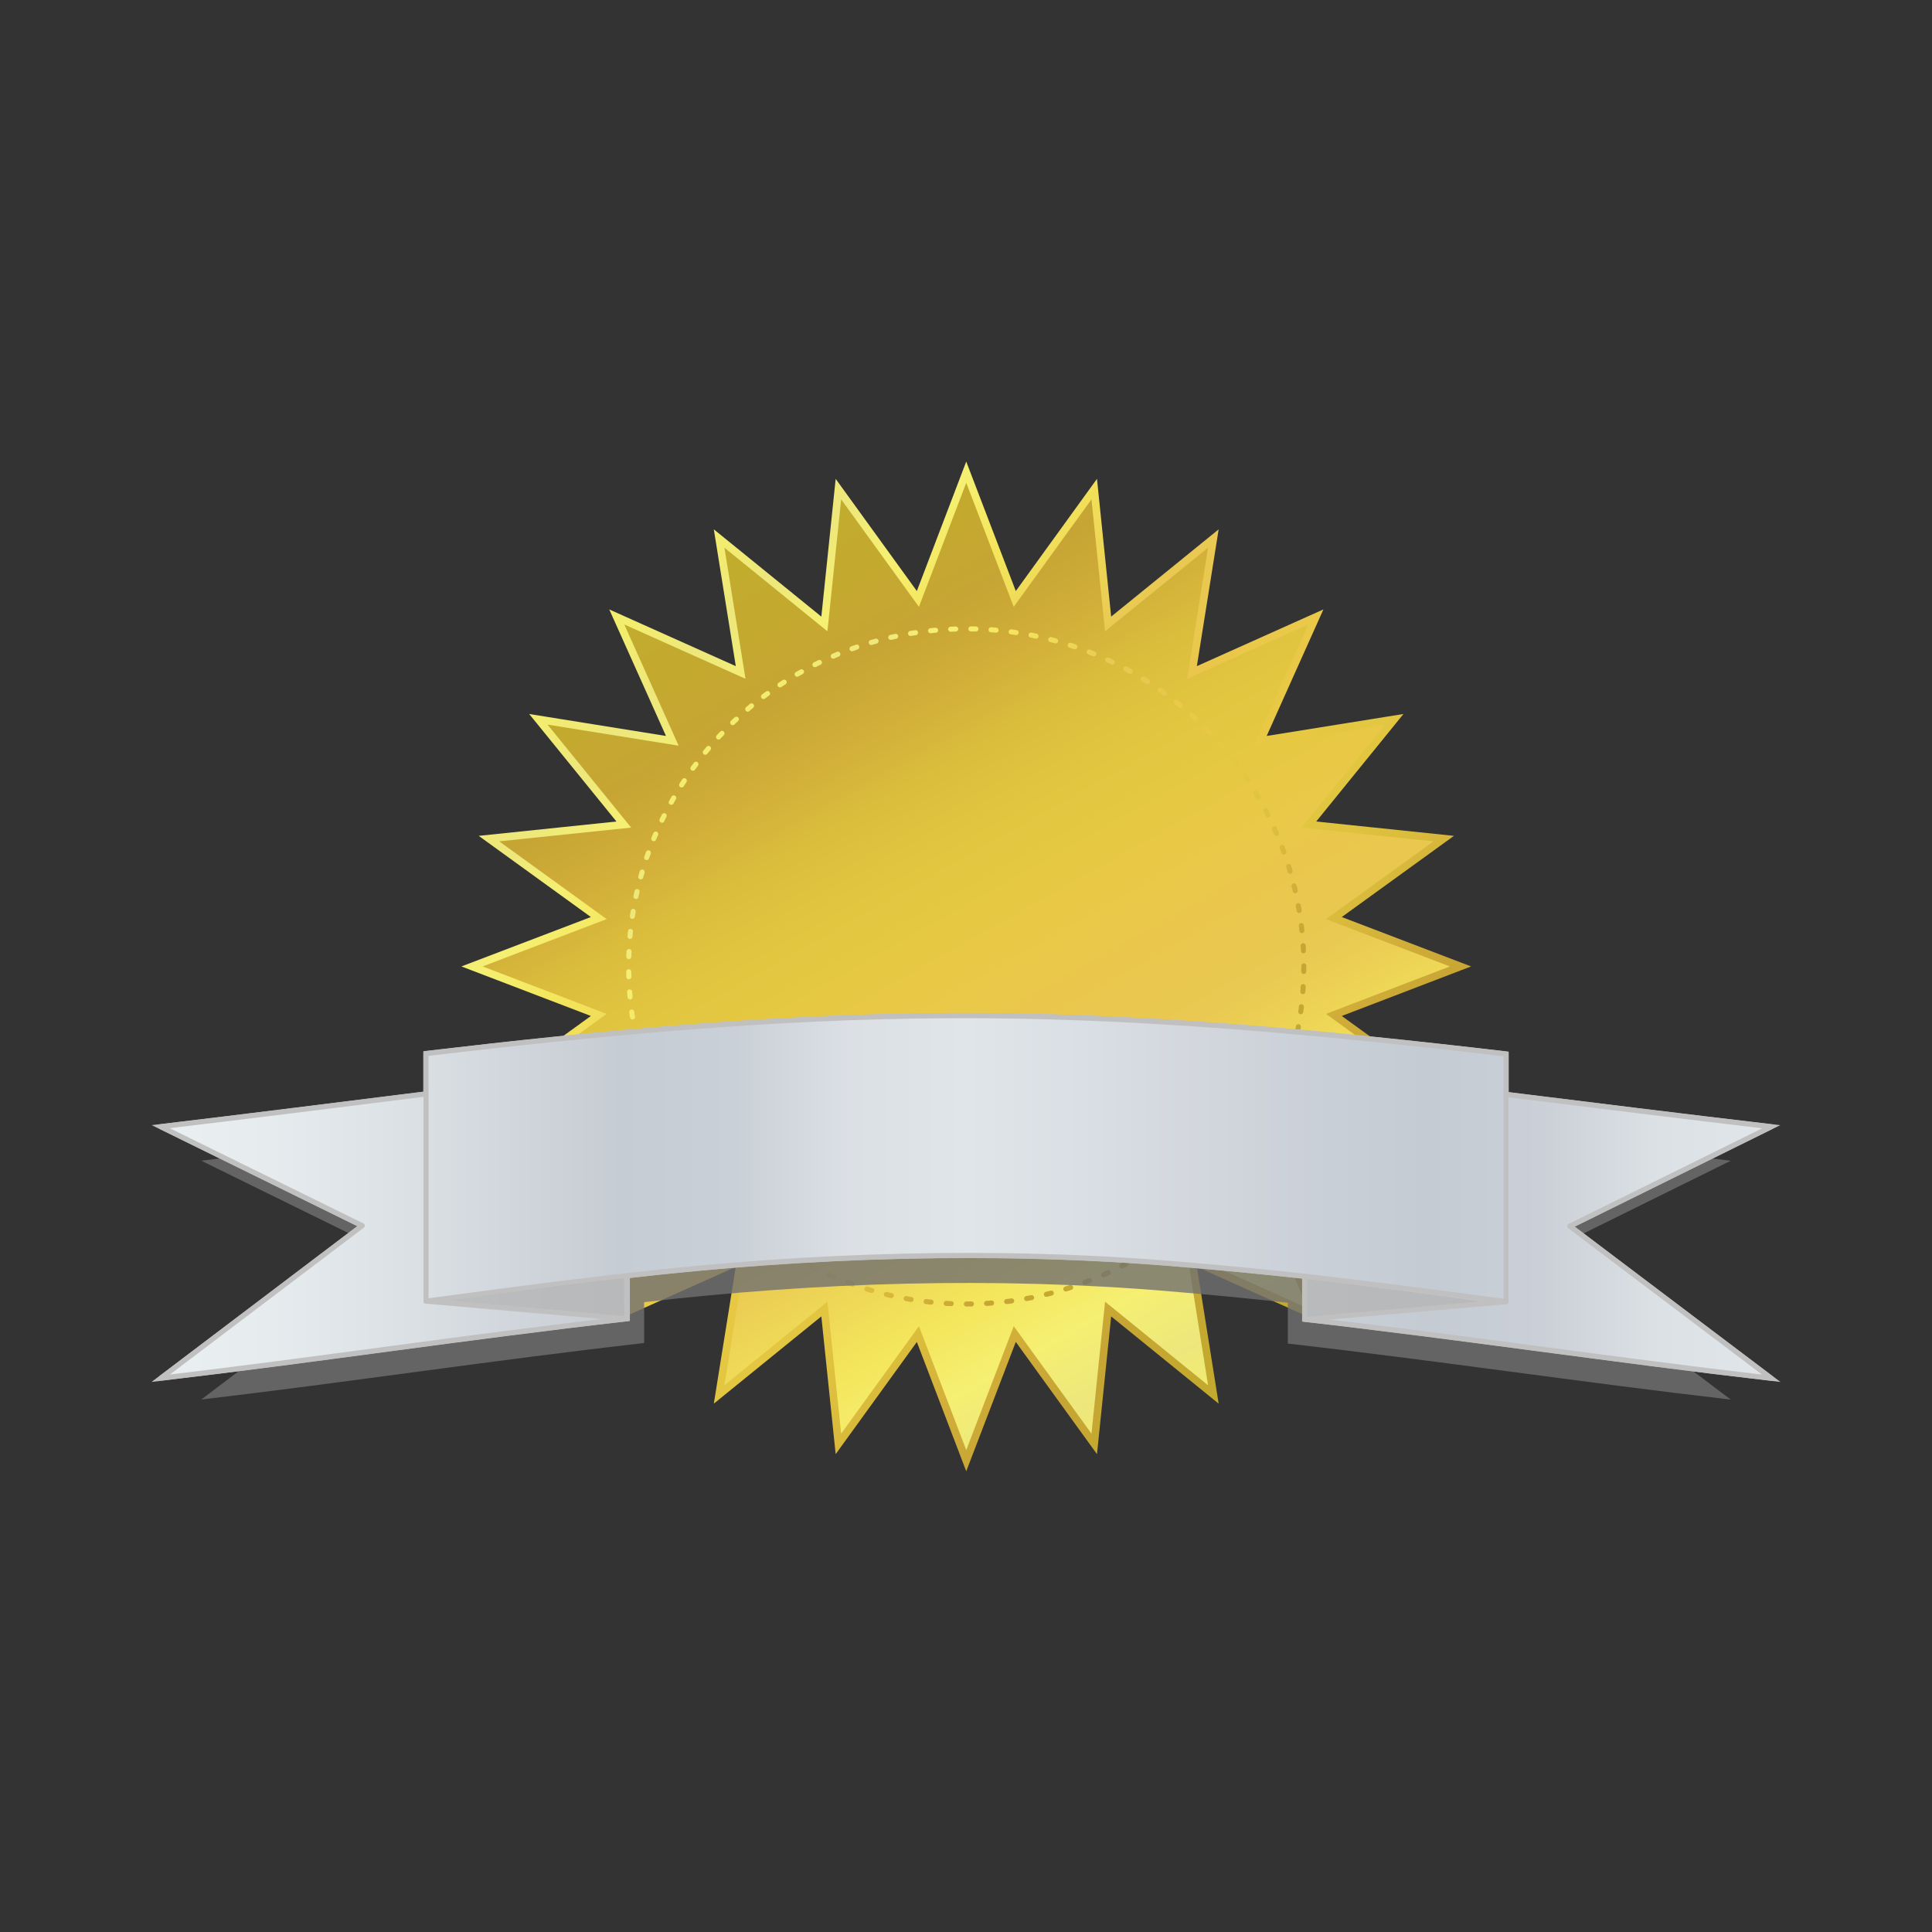 <svg:svg xmlns:dc="http://purl.org/dc/elements/1.1/" xmlns:ns1="http://www.w3.org/1999/xlink" xmlns:ns3="http://creativecommons.org/ns#" xmlns:rdf="http://www.w3.org/1999/02/22-rdf-syntax-ns#" xmlns:svg="http://www.w3.org/2000/svg" height="765.589" id="svg2" version="1.1" viewBox="-45.047 -167.792 765.589 765.589" width="765.589">
  <svg:rect x="-45.047" y="-167.792" width="765.589" height="765.589" fill="#333333" stroke="none"/>
  <svg:defs id="defs4">
    <svg:linearGradient id="linearGradient4195">
      <svg:stop id="stop4197" offset="0" stop-color="#f3ed6d" />
      <svg:stop id="stop4199" offset="0.071" stop-color="#ede77c" />
      <svg:stop id="stop4201" offset="0.143" stop-color="#f5ef72" />
      <svg:stop id="stop4203" offset="0.214" stop-color="#f4e65c" />
      <svg:stop id="stop4205" offset="0.286" stop-color="#eed756" />
      <svg:stop id="stop4207" offset="0.357" stop-color="#e9c952" />
      <svg:stop id="stop4209" offset="0.429" stop-color="#eac74d" />
      <svg:stop id="stop4211" offset="0.5" stop-color="#eac848" />
      <svg:stop id="stop4213" offset="0.571" stop-color="#e6c842" />
      <svg:stop id="stop4215" offset="0.643" stop-color="#e1c540" />
      <svg:stop id="stop4217" offset="0.714" stop-color="#dbbd3c" />
      <svg:stop id="stop4219" offset="0.786" stop-color="#d1ae39" />
      <svg:stop id="stop4221" offset="0.857" stop-color="#c7a534" />
      <svg:stop id="stop4223" offset="0.929" stop-color="#c4a92f" />
      <svg:stop id="stop4225" offset="1" stop-color="#c1ac2d" />
    </svg:linearGradient>
    <svg:linearGradient gradientTransform="translate(-0.002,-0.002)" gradientUnits="userSpaceOnUse" id="linearGradient4253" x1="190.048" x2="341.583" y1="391.066" y2="526.512" ns1:href="#linearGradient4195" />
    <svg:linearGradient gradientUnits="userSpaceOnUse" id="linearGradient4261" x1="359.38" x2="216.211" y1="579.977" y2="325.719" ns1:href="#linearGradient4195" />
    <svg:linearGradient gradientUnits="userSpaceOnUse" id="linearGradient4269" x1="158.588" x2="372.449" y1="360.175" y2="567.502" ns1:href="#linearGradient4195" />
    <svg:linearGradient gradientTransform="matrix(1.354,0,0,1.107,-92.012,-531.974)" gradientUnits="userSpaceOnUse" id="linearGradient5180" x1="80.8" x2="553.958" y1="757.144" y2="757.144" ns1:href="#linearGradient4310" />
    <svg:linearGradient id="linearGradient4310">
      <svg:stop id="stop4312" offset="0" stop-color="#eaeff1" />
      <svg:stop id="stop4314" offset="0.071" stop-color="#e6ebee" />
      <svg:stop id="stop4316" offset="0.143" stop-color="#dde2e6" />
      <svg:stop id="stop4318" offset="0.214" stop-color="#d2d7dd" />
      <svg:stop id="stop4320" offset="0.286" stop-color="#c6ccd3" />
      <svg:stop id="stop4322" offset="0.357" stop-color="#c9d0d7" />
      <svg:stop id="stop4324" offset="0.429" stop-color="#dce0e5" />
      <svg:stop id="stop4326" offset="0.5" stop-color="#dfe5e8" />
      <svg:stop id="stop4328" offset="0.571" stop-color="#d9dfe4" />
      <svg:stop id="stop4330" offset="0.643" stop-color="#d3d7dd" />
      <svg:stop id="stop4332" offset="0.714" stop-color="#cad0d8" />
      <svg:stop id="stop4334" offset="0.786" stop-color="#c4cbd3" />
      <svg:stop id="stop4336" offset="0.857" stop-color="#cbd0d8" />
      <svg:stop id="stop4338" offset="0.929" stop-color="#dce1e5" />
      <svg:stop id="stop4340" offset="1" stop-color="#e0e6ea" />
    </svg:linearGradient>
  </svg:defs>
  <svg:g id="g4969" transform="matrix(1.318,0,0,1.318,-14.065,-387.164)">
    <svg:path d="m 415.604,457.009 -38.068,-14.539 33.021,-23.897 -40.542,-4.22 25.683,-31.646 -40.269,6.469 16.696,-37.242 -37.242,16.693 6.419,-40.269 -31.646,25.686 -4.173,-40.545 -23.893,33.022 -14.586,-38.112 -14.539,38.112 -23.896,-33.022 -4.217,40.545 -31.646,-25.686 6.466,40.269 -37.242,-16.693 16.696,37.242 -40.269,-6.469 25.683,31.646 -40.542,4.22 33.022,23.897 -38.115,14.539 38.115,14.583 -33.022,23.896 40.542,4.173 -25.683,31.646 40.269,-6.422 -16.696,37.242 37.242,-16.693 -6.466,40.269 31.646,-25.686 4.217,40.546 23.896,-33.022 14.539,38.065 14.586,-38.065 23.893,33.022 4.173,-40.546 31.646,25.686 -6.419,-40.269 37.242,16.693 -16.696,-37.242 40.269,6.422 -25.683,-31.646 40.542,-4.173 -33.021,-23.896 z" id="path4149" style="fill:url(#linearGradient4261);fill-opacity:1;stroke:url(#linearGradient4269);stroke-width:2.277;stroke-linecap:round;stroke-linejoin:miter;stroke-miterlimit:8;stroke-dasharray:none;stroke-opacity:1" />
    <svg:circle cx="267.002" cy="457.005" id="path4161" r="101.5" style="opacity:1;fill:none;fill-opacity:1;stroke:url(#linearGradient4253);stroke-width:1.518;stroke-linecap:round;stroke-linejoin:round;stroke-miterlimit:4;stroke-dasharray:1.518, 4.554;stroke-dashoffset:0;stroke-opacity:1" />
  </svg:g>
  <svg:g id="g4472">
    <svg:path d="m 331.552,250.365 c -66.203,0.22 -131.954,6.608 -197.101,14.256 0,5.07 0,10.14 0,15.21 -33.24,4.145 -66.464,8.356 -99.75,12.323 25.259,12.419 50.519,24.837 75.778,37.256 -25.259,19.13 -50.519,38.259 -75.778,57.389 58.65,-6.91 116.793,-15.737 175.507,-22.397 0,-5.395 0,-10.79 0,-16.186 68.699,-7.956 139.044,-10.162 208.283,-4.296 15.64,1.288 31.235,2.819 46.793,4.514 0,5.393 0,10.786 0,16.18 58.685,6.705 116.842,15.424 175.507,22.206 -25.253,-19.075 -50.505,-38.149 -75.758,-57.224 25.253,-12.475 50.505,-24.949 75.758,-37.424 -33.29,-3.897 -66.515,-8.049 -99.75,-12.162 0,-5.076 0,-10.152 0,-15.228 C 471.814,256.695 401.922,249.95 331.552,250.365 Z" id="path4769" style="opacity:0.8;fill:#717171;fill-opacity:1;fill-rule:evenodd;stroke:none;stroke-width:2.122" />
    <svg:path d="m 331.226,234.703 c -69.687,0.231 -138.898,6.956 -207.474,15.007 0,5.337 0,10.673 0,16.01 -34.99,4.363 -69.962,8.796 -105,12.971 C 45.341,291.763 71.93,304.835 98.519,317.907 71.93,338.043 45.341,358.18 18.752,378.316 80.489,371.043 141.692,361.75 203.497,354.74 c 0,-5.679 0,-11.358 0,-17.038 72.314,-8.375 146.362,-10.696 219.245,-4.522 16.463,1.356 32.879,2.967 49.256,4.751 0,5.677 0,11.354 0,17.031 61.774,7.058 122.992,16.236 184.745,23.375 -26.582,-20.079 -53.163,-40.157 -79.745,-60.236 26.582,-13.131 53.163,-26.263 79.745,-39.394 -35.042,-4.102 -70.016,-8.473 -105,-12.803 0,-5.343 0,-10.686 0,-16.03 -72.873,-8.509 -146.443,-15.61 -220.516,-15.173 z" id="path4573" style="fill:#ffffff;fill-opacity:1;fill-rule:evenodd;stroke:#c0c0c0;stroke-width:2.122" />
    <svg:path d="m 331.226,234.703 c -69.687,0.231 -138.898,6.956 -207.474,15.007 0,5.337 0,10.673 0,16.01 -34.99,4.363 -69.962,8.796 -105,12.971 C 45.341,291.763 71.93,304.835 98.519,317.907 71.93,338.043 45.341,358.18 18.752,378.316 80.489,371.043 141.692,361.75 203.497,354.74 c 0,-5.679 0,-11.358 0,-17.038 72.314,-8.375 146.362,-10.696 219.245,-4.522 16.463,1.356 32.879,2.967 49.256,4.751 0,5.677 0,11.354 0,17.031 61.774,7.058 122.992,16.236 184.745,23.375 -26.582,-20.079 -53.163,-40.157 -79.745,-60.236 26.582,-13.131 53.163,-26.263 79.745,-39.394 -35.042,-4.102 -70.016,-8.473 -105,-12.803 0,-5.343 0,-10.686 0,-16.03 -72.873,-8.509 -146.443,-15.61 -220.516,-15.173 z" id="path4579" style="fill:url(#linearGradient5180);fill-opacity:1;stroke:#c0c0c0;stroke-width:2;stroke-linecap:round;stroke-linejoin:round;stroke-miterlimit:4;stroke-dasharray:none;stroke-opacity:1" />
    <svg:path d="m 193.38,338.853 c -23.281,2.715 -46.447,5.869 -69.629,8.955 26.589,2.309 53.178,4.619 79.767,6.928 -0.007,-5.678 -0.015,-11.355 -0.022,-17.033 -3.372,0.384 -6.744,0.767 -10.116,1.151 z" id="path4581" style="fill:none;stroke:#c0c0c0;stroke-width:2;stroke-linecap:round;stroke-linejoin:round;stroke-miterlimit:4;stroke-dasharray:none;stroke-opacity:1" />
    <svg:path d="m 471.998,354.963 c 26.582,-2.312 53.163,-4.624 79.745,-6.937 -26.532,-3.547 -53.072,-7.083 -79.745,-10.094 0,5.677 0,11.354 0,17.031 z" id="path4583" style="fill:none;stroke:#c0c0c0;stroke-width:2;stroke-linecap:round;stroke-linejoin:round;stroke-miterlimit:4;stroke-dasharray:none;stroke-opacity:1" />
    <svg:path d="m 123.774,347.823 c 0,-27.363 0,-54.726 0,-82.088 0,27.363 0,54.726 0,82.088 z" id="path4585" style="fill:none;stroke:#c0c0c0;stroke-width:2;stroke-linecap:round;stroke-linejoin:round;stroke-miterlimit:4;stroke-dasharray:none;stroke-opacity:1" />
    <svg:path d="m 551.743,348.041 c 0,-27.374 0,-54.749 0,-82.123 0,27.374 0,54.749 0,82.123 z" id="path4587" style="fill:none;stroke:#c0c0c0;stroke-width:2;stroke-linecap:round;stroke-linejoin:round;stroke-miterlimit:4;stroke-dasharray:none;stroke-opacity:1" />
    <svg:path d="m 193.469,339.7 c -20.437,2.393 -40.773,5.172 -61.123,7.892 23.341,2.035 46.682,4.07 70.022,6.106 -0.005,-5.004 -0.013,-10.008 -0.019,-15.011 -2.96,0.338 -5.92,0.676 -8.881,1.014 z" id="path4575" style="fill:#b3b3b3;fill-opacity:0.76;fill-rule:evenodd;stroke:none;stroke-width:1.061" />
    <svg:path d="m 473.015,353.958 c 23.043,-2.025 46.085,-4.051 69.128,-6.076 -23.001,-3.104 -46.006,-6.206 -69.128,-8.842 0,4.973 0,9.945 0,14.918 z" id="path4577" style="fill:#b3b3b3;fill-opacity:0.76;fill-rule:evenodd;stroke:none;stroke-width:1.061" />
  </svg:g>
</svg:svg>